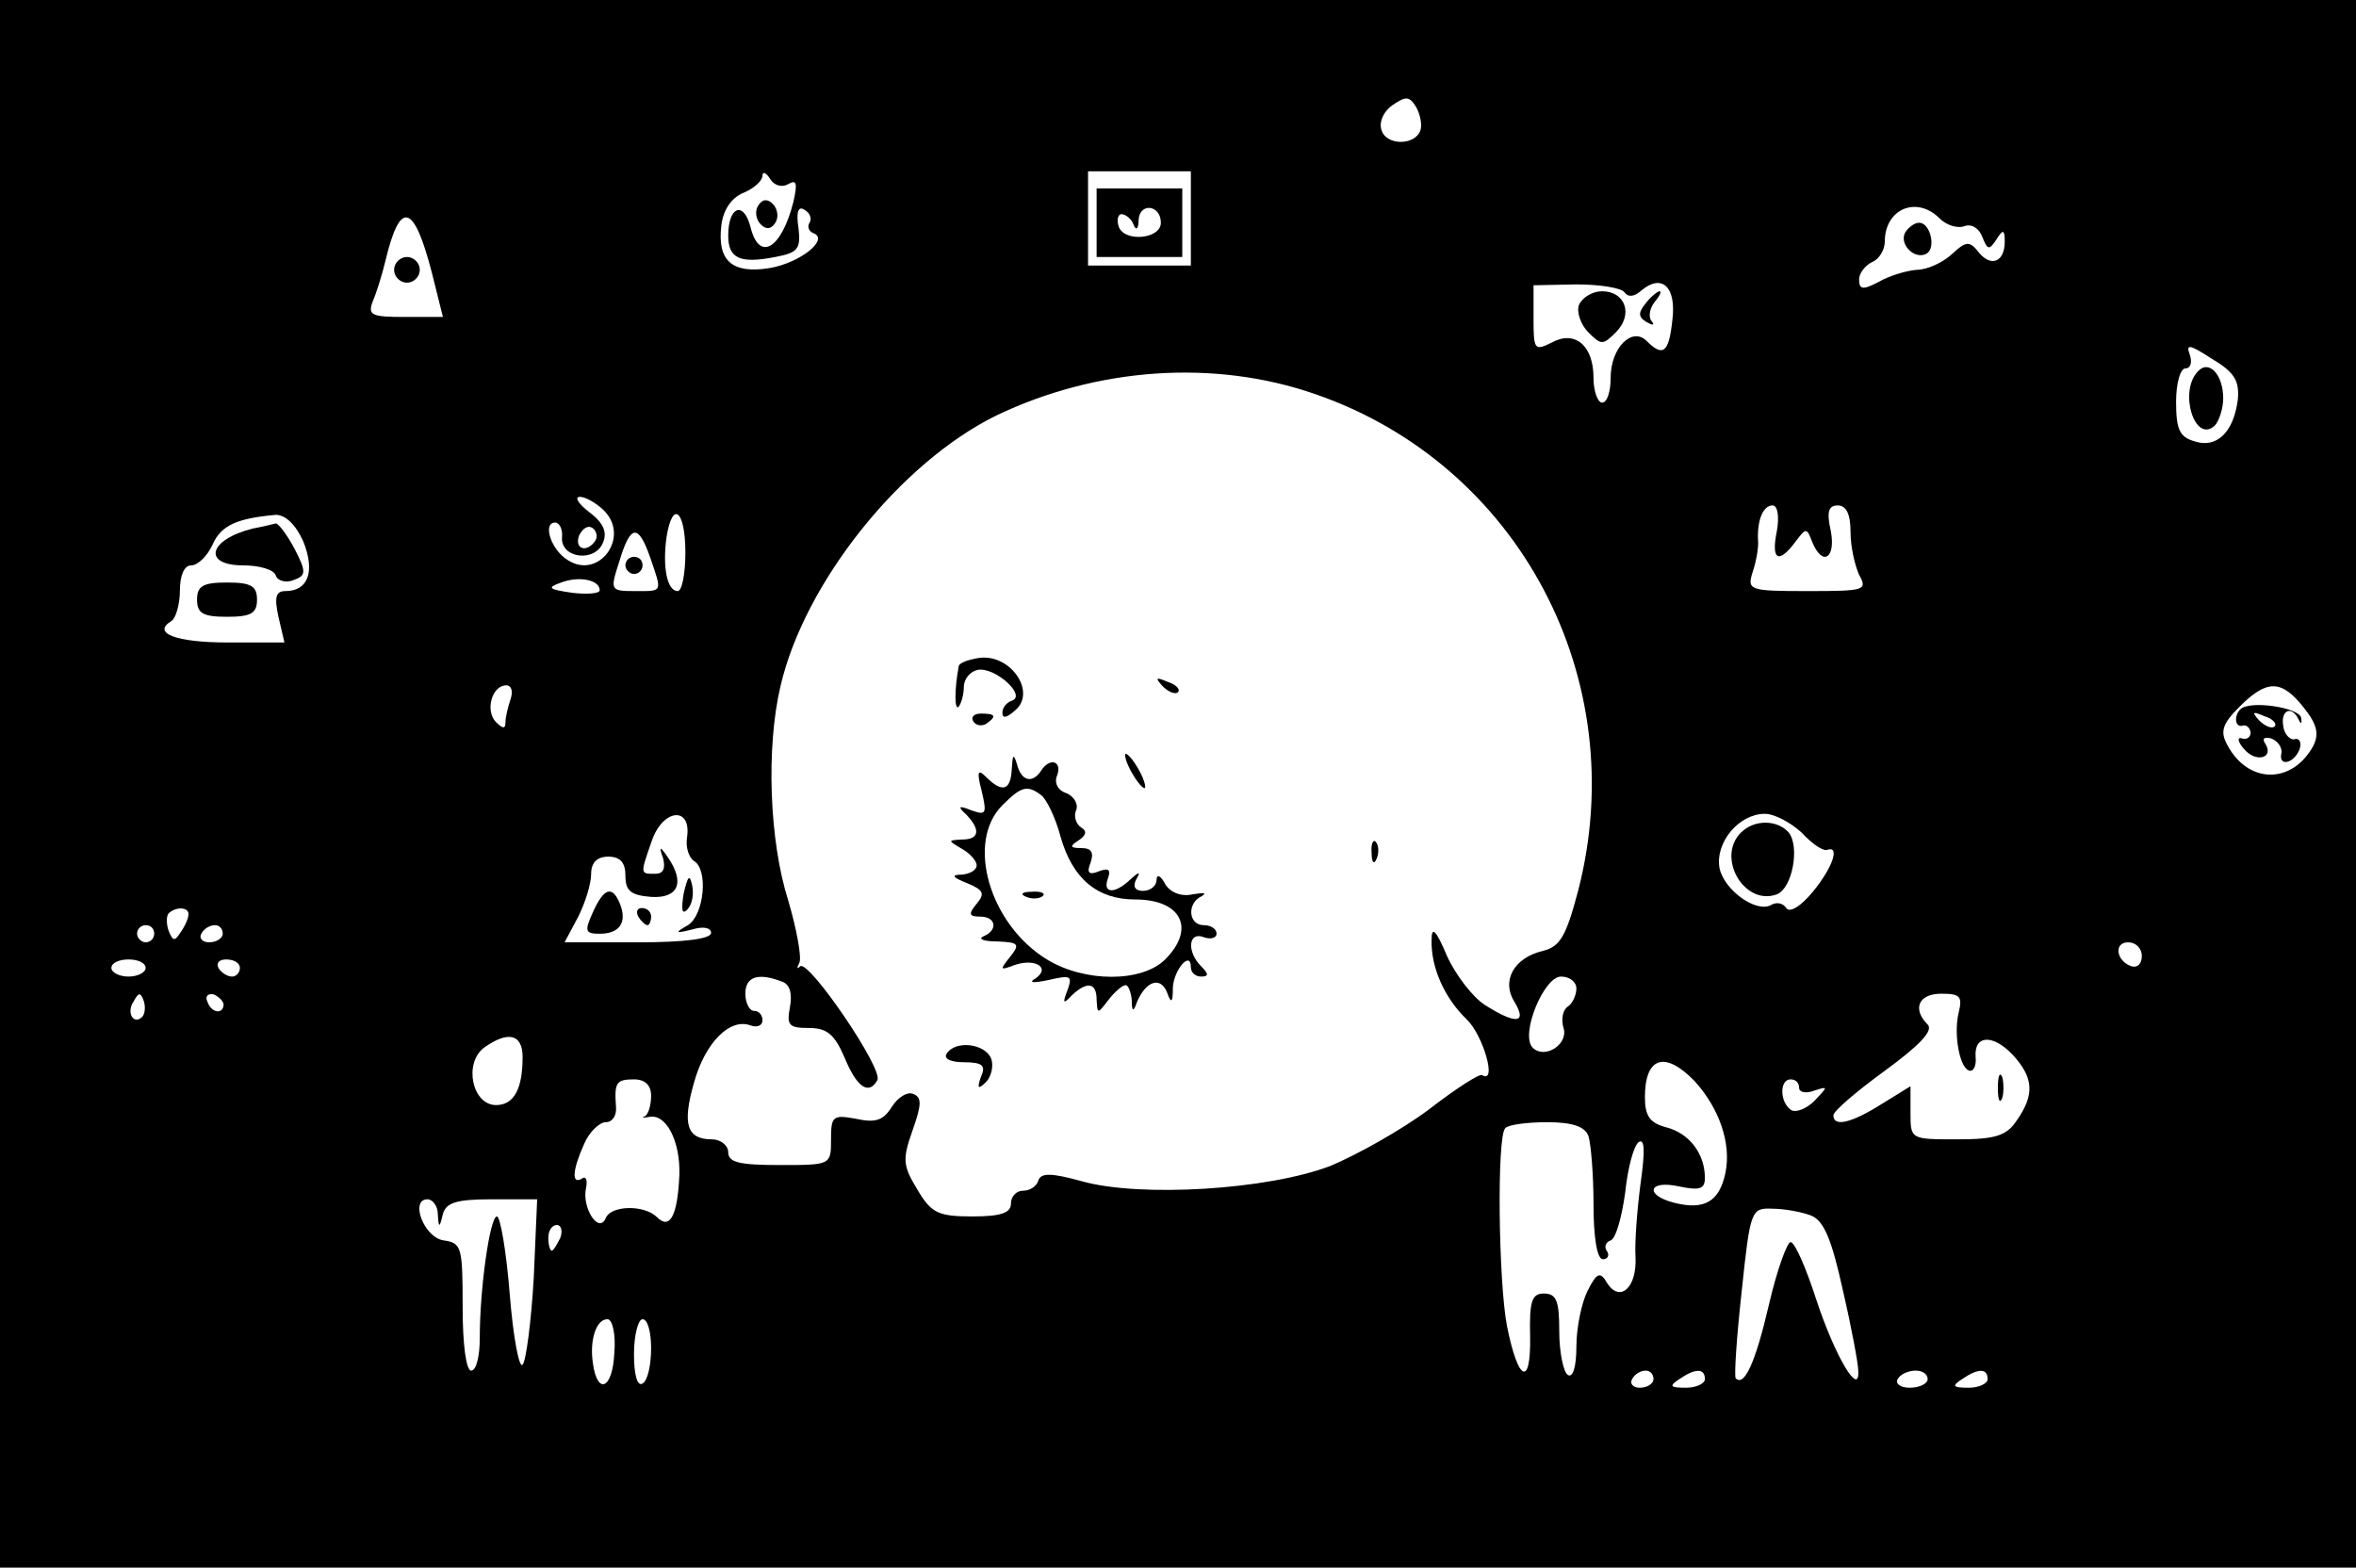 <?xml version="1.0" standalone="no"?>
<!DOCTYPE svg PUBLIC "-//W3C//DTD SVG 20010904//EN"
 "http://www.w3.org/TR/2001/REC-SVG-20010904/DTD/svg10.dtd">
<svg version="1.0" xmlns="http://www.w3.org/2000/svg"
 width="275pt" height="183pt" viewBox="0 0 275 183"
 preserveAspectRatio="xMidYMid meet">

<g transform="translate(0,183) scale(0.1,-0.1)"
fill="#000000" stroke="none">
<path d="M0 915 l0 -915 1375 0 1375 0 0 915 0 915 -1375 0 -1375 0 0 -915z
m1658 763 c-6 -18 -39 -18 -45 -1 -4 9 1 22 12 30 16 11 20 11 28 -2 5 -9 7
-21 5 -27z m-738 -63 c10 6 11 1 6 -21 -14 -55 -40 -70 -50 -29 -8 31 -26 24
-26 -10 0 -27 14 -33 55 -25 26 5 30 9 27 34 -3 19 0 26 7 21 6 -3 9 -10 6
-15 -3 -4 -1 -10 4 -12 20 -7 -15 -35 -51 -41 -44 -7 -61 9 -56 50 2 17 11 32
26 38 12 5 22 14 22 20 0 5 4 4 9 -4 5 -8 14 -10 21 -6z m470 -40 l0 -55 -60
0 -60 0 0 55 0 55 60 0 60 0 0 -55z m874 0 c8 -8 21 -12 29 -9 8 3 17 -2 21
-13 6 -15 8 -15 16 -3 8 13 10 12 10 -2 0 -24 -16 -30 -30 -13 -11 14 -15 14
-32 -2 -11 -10 -29 -18 -41 -18 -12 -1 -32 -7 -44 -14 -19 -10 -23 -9 -23 3 0
7 7 16 15 20 8 3 15 14 15 24 0 38 37 54 64 27z m-1760 -63 l13 -52 -45 0
c-38 0 -43 2 -37 18 4 9 11 31 15 48 17 71 33 67 54 -14z m1392 -23 c4 -6 11
-6 20 2 24 20 41 4 36 -35 -4 -38 -11 -43 -30 -24 -17 17 -42 -8 -42 -43 0
-16 -4 -29 -10 -29 -5 0 -10 13 -10 29 0 38 -22 56 -49 41 -20 -10 -21 -8 -21
28 l0 39 50 1 c27 0 52 -4 56 -9z m716 -126 c-5 -38 -25 -57 -51 -48 -17 5
-21 14 -21 46 0 22 5 39 11 39 6 0 8 7 5 16 -5 13 0 12 26 -5 27 -16 32 -26
30 -48z m-1077 7 c238 -82 371 -333 307 -580 -14 -53 -21 -65 -41 -70 -34 -8
-49 -35 -33 -60 15 -25 1 -26 -35 -3 -14 9 -34 35 -44 57 -13 31 -18 35 -18
19 -1 -32 15 -68 41 -93 19 -18 36 -76 18 -65 -3 2 -31 -16 -62 -40 -32 -24
-84 -53 -115 -66 -73 -28 -222 -37 -290 -18 -36 10 -48 10 -51 1 -2 -7 -10
-12 -18 -12 -8 0 -14 -7 -14 -15 0 -11 -12 -15 -45 -15 -40 0 -48 4 -64 31
-17 28 -18 35 -6 69 11 31 11 39 1 43 -7 3 -18 -4 -25 -15 -10 -16 -19 -19
-42 -14 -27 5 -29 3 -29 -24 0 -30 0 -30 -60 -30 -47 0 -60 3 -60 15 0 8 -9
15 -19 15 -29 0 -35 17 -21 66 13 47 42 76 66 67 8 -3 14 0 14 6 0 6 -4 11
-10 11 -5 0 -10 9 -10 20 0 20 15 25 43 14 9 -3 12 -14 9 -30 -4 -21 -1 -24
22 -24 21 0 30 -7 42 -35 14 -34 28 -44 38 -26 8 12 -80 141 -90 133 -4 -4 -4
-2 -1 4 3 6 -3 39 -13 73 -22 69 -26 178 -9 250 28 121 140 261 252 316 117
56 254 66 372 25z m-830 -136 c31 -31 -6 -81 -42 -58 -20 12 -30 44 -15 44 5
0 9 -8 8 -17 -2 -25 39 -30 48 -6 5 12 0 23 -16 35 -13 10 -18 18 -11 18 6 0
19 -7 28 -16z m1369 -24 c-7 -34 2 -39 22 -12 12 16 13 16 19 0 12 -30 28 -20
22 12 -5 22 -3 30 8 30 10 0 15 -10 15 -31 0 -17 5 -39 10 -50 10 -18 7 -19
-60 -19 -69 0 -71 1 -64 23 4 12 7 29 6 37 -1 23 6 40 17 40 6 0 8 -13 5 -30z
m-1720 -12 c14 -35 6 -58 -21 -58 -11 0 -13 -7 -8 -30 l7 -30 -66 0 c-61 0
-89 11 -66 25 5 3 10 19 10 36 0 17 5 29 13 29 8 0 19 11 25 24 10 23 29 31
74 35 11 0 23 -11 32 -31z m446 -13 c0 -25 -4 -45 -9 -45 -12 0 -18 27 -13 63
7 44 22 31 22 -18z m-105 14 c-10 -15 -25 -10 -19 6 4 8 10 12 15 9 5 -3 7
-10 4 -15z m64 -20 c14 -41 15 -39 -18 -39 -29 0 -29 1 -18 35 13 43 22 44 36
4z m-59 -38 c0 -4 -15 -5 -32 -3 -28 4 -30 6 -13 12 21 8 45 3 45 -9z m-104
-127 c-3 -9 -6 -21 -6 -27 0 -8 -3 -8 -11 0 -13 13 -5 43 12 43 6 0 8 -7 5
-16z m2093 -10 c16 -20 18 -31 11 -45 -25 -45 -76 -44 -100 1 -9 16 -6 25 14
45 32 32 49 32 75 -1z m-1887 -151 c-2 -12 2 -24 8 -28 17 -10 12 -63 -7 -75
-16 -9 -15 -10 5 -5 13 4 22 2 22 -4 0 -7 -31 -11 -85 -11 l-86 0 16 30 c8 16
15 38 15 50 0 13 7 20 20 20 14 0 20 -7 20 -22 0 -18 6 -23 30 -25 32 -2 40
17 19 47 -9 13 -10 12 -5 -2 3 -12 0 -18 -9 -18 -18 0 -18 -1 -4 39 13 37 46
40 41 4z m1301 5 c12 -13 25 -22 30 -20 15 5 6 -21 -17 -49 -14 -17 -27 -25
-31 -19 -4 6 -11 7 -17 4 -17 -11 -56 17 -61 43 -5 30 23 63 53 63 11 0 30
-10 43 -22z m-1883 -95 c0 -5 -4 -14 -9 -21 -7 -11 -9 -11 -14 1 -3 8 -3 18 0
21 9 8 23 7 23 -1z m-40 -23 c0 -5 -4 -10 -10 -10 -5 0 -10 5 -10 10 0 6 5 10
10 10 6 0 10 -4 10 -10z m80 0 c0 -5 -7 -10 -16 -10 -8 0 -12 5 -9 10 3 6 10
10 16 10 5 0 9 -4 9 -10z m2240 -26 c0 -9 -5 -14 -12 -12 -18 6 -21 28 -4 28
9 0 16 -7 16 -16z m-2330 -14 c0 -5 -9 -10 -20 -10 -11 0 -20 5 -20 10 0 6 9
10 20 10 11 0 20 -4 20 -10z m110 0 c0 -5 -4 -10 -9 -10 -6 0 -13 5 -16 10 -3
6 1 10 9 10 9 0 16 -4 16 -10z m1560 -24 c0 -8 -5 -18 -10 -21 -6 -4 -8 -15
-5 -25 6 -19 -22 -37 -36 -23 -15 15 13 83 33 83 10 0 18 -6 18 -14z m-1674
-33 c-10 -10 -19 5 -10 18 6 11 8 11 12 0 2 -7 1 -15 -2 -18z m95 14 c-1 -12
-15 -9 -19 4 -3 6 1 10 8 8 6 -3 11 -8 11 -12z m2025 -10 c-6 -26 2 -67 14
-67 4 0 7 7 6 16 -2 26 20 27 43 3 25 -27 26 -47 5 -77 -12 -18 -25 -22 -70
-22 -54 0 -54 0 -54 31 l0 31 -34 -21 c-35 -22 -56 -27 -56 -13 0 5 27 28 60
52 41 30 57 47 50 54 -18 18 -11 36 16 36 22 0 25 -3 20 -23z m-1676 -51 c0
-37 -10 -56 -31 -56 -28 0 -38 49 -14 67 28 20 45 16 45 -11z m1368 -28 c29
-32 43 -73 36 -107 -7 -34 -25 -44 -60 -35 -35 9 -30 27 6 19 24 -5 30 -3 30
10 0 28 -18 52 -45 59 -19 5 -25 13 -25 35 0 47 23 55 58 19z m-1218 -17 c0
-11 -3 -21 -7 -24 -5 -2 -3 -2 4 -1 20 5 37 -27 36 -67 -2 -48 -11 -65 -26
-50 -15 15 -54 14 -60 -1 -8 -19 -28 12 -23 35 2 9 0 15 -5 11 -12 -7 -11 10
3 41 6 14 18 25 25 25 8 0 13 8 12 18 -2 28 0 32 21 32 13 0 20 -7 20 -19z
m1340 9 c0 -5 8 -7 18 -3 16 5 16 5 0 -12 -9 -9 -21 -14 -27 -11 -14 9 -14 36
-1 36 6 0 10 -4 10 -10z m-246 -56 c3 -9 6 -45 6 -80 0 -38 4 -64 11 -64 5 0
8 4 5 9 -4 5 -2 11 4 13 6 2 13 27 17 56 3 29 10 55 16 59 7 4 7 -12 2 -48 -4
-30 -7 -68 -6 -86 2 -36 -18 -54 -33 -31 -8 14 -12 13 -23 -9 -7 -14 -13 -43
-13 -65 0 -23 -4 -37 -10 -33 -5 3 -10 26 -10 51 0 35 -3 44 -18 44 -14 0 -17
-9 -16 -50 1 -60 -14 -53 -27 12 -10 52 -12 222 -2 231 3 4 25 7 49 7 29 0 44
-5 48 -16z m-1343 -91 c1 -17 2 -17 6 0 4 13 15 17 57 17 l53 0 -4 -92 c-3
-51 -9 -97 -13 -101 -4 -5 -11 32 -15 82 -4 50 -11 91 -15 91 -8 0 -20 -83
-20 -142 0 -21 -4 -38 -10 -38 -6 0 -10 31 -10 74 0 70 -1 75 -22 78 -23 3
-40 48 -19 48 6 0 12 -8 12 -17z m1603 -2 c15 -6 24 -28 37 -87 10 -43 18 -86
18 -94 2 -32 -27 16 -49 83 -12 37 -25 67 -30 67 -4 0 -16 -33 -25 -72 -16
-69 -29 -97 -39 -87 -2 2 1 48 7 102 10 95 11 97 36 96 14 0 35 -4 45 -8z
m-1460 -26 c-4 -8 -8 -15 -10 -15 -2 0 -4 7 -4 15 0 8 4 15 10 15 5 0 7 -7 4
-15z m63 -135 c-2 -42 -20 -49 -25 -11 -4 27 4 51 17 51 6 0 10 -18 8 -40z
m43 6 c0 -19 -4 -38 -10 -41 -6 -4 -10 10 -10 34 0 23 5 41 10 41 6 0 10 -15
10 -34z m1170 -36 c0 -5 -7 -10 -16 -10 -8 0 -12 5 -9 10 3 6 10 10 16 10 5 0
9 -4 9 -10z m60 0 c0 -5 -10 -10 -22 -10 -19 0 -20 2 -8 10 19 13 30 13 30 0z
m260 0 c0 -5 -9 -10 -21 -10 -11 0 -17 5 -14 10 3 6 13 10 21 10 8 0 14 -4 14
-10z m70 0 c0 -5 -10 -10 -22 -10 -19 0 -20 2 -8 10 19 13 30 13 30 0z"/>
<path d="M885 1590 c-4 -6 -3 -16 3 -22 6 -6 12 -6 17 2 4 6 3 16 -3 22 -6 6
-12 6 -17 -2z"/>
<path d="M1280 1570 l0 -40 50 0 50 0 0 40 0 40 -50 0 -50 0 0 -40z m75 0 c0
-19 -42 -23 -49 -5 -3 8 -1 15 3 15 5 0 12 -6 14 -12 3 -8 6 -5 6 5 1 21 26
18 26 -3z"/>
<path d="M2224 1559 c-8 -14 11 -33 25 -25 11 7 4 36 -9 36 -5 0 -12 -5 -16
-11z"/>
<path d="M460 1515 c0 -8 7 -15 15 -15 8 0 15 7 15 15 0 8 -7 15 -15 15 -8 0
-15 -7 -15 -15z"/>
<path d="M1843 1474 c-3 -8 2 -23 11 -32 15 -15 17 -15 32 0 21 21 11 48 -16
48 -11 0 -23 -7 -27 -16z"/>
<path d="M1921 1476 c-9 -11 -9 -16 1 -22 7 -4 10 -4 6 1 -4 4 -3 14 3 22 6 7
9 13 6 13 -2 0 -10 -6 -16 -14z"/>
<path d="M2565 1396 c-22 -24 -3 -84 20 -63 5 5 10 20 10 32 0 28 -17 46 -30
31z"/>
<path d="M1143 1062 c-13 -2 -24 -6 -24 -10 -5 -27 -5 -52 0 -47 3 4 6 14 6
23 0 9 7 18 16 20 20 4 58 -30 40 -36 -6 -2 -11 -8 -11 -14 0 -7 5 -6 14 2 27
21 -4 67 -41 62z"/>
<path d="M1357 1029 c7 -7 15 -10 18 -7 3 3 -2 9 -12 12 -14 6 -15 5 -6 -5z"/>
<path d="M1136 988 c3 -5 10 -6 15 -3 13 9 11 12 -6 12 -8 0 -12 -4 -9 -9z"/>
<path d="M1181 933 c-1 -26 -11 -29 -30 -10 -10 10 -11 6 -5 -17 6 -26 5 -28
-12 -22 -15 6 -17 5 -6 -5 17 -18 15 -29 -5 -29 -17 -1 -17 -1 0 -11 9 -5 17
-14 17 -19 0 -6 -8 -10 -17 -11 -13 0 -12 -3 6 -10 19 -8 21 -12 11 -24 -10
-12 -9 -15 4 -15 19 0 21 -16 4 -23 -7 -3 0 -6 16 -6 25 -1 27 -3 15 -18 -12
-15 -12 -16 4 -10 24 9 44 -2 26 -15 -9 -5 -4 -6 15 -2 26 6 28 5 22 -12 -6
-15 -5 -17 5 -6 18 17 29 15 29 -5 1 -17 1 -17 14 0 7 9 16 17 20 17 3 0 6 -8
7 -17 0 -14 2 -15 6 -3 10 24 27 31 35 12 5 -14 7 -13 7 5 1 21 21 44 21 24 0
-6 5 -11 12 -11 9 0 9 3 0 12 -17 17 -15 41 3 34 8 -3 15 -1 15 4 0 6 -7 10
-15 10 -18 0 -20 26 -2 34 6 4 2 4 -11 2 -13 -3 -26 2 -32 12 -5 10 -10 12
-10 5 0 -7 -7 -13 -16 -13 -9 0 -12 5 -8 13 6 10 4 10 -7 0 -18 -17 -32 -16
-26 1 4 11 1 13 -10 9 -12 -5 -15 -2 -10 10 4 12 1 17 -11 17 -13 0 -14 2 -3
9 9 6 10 11 3 15 -6 4 -9 13 -6 20 3 7 -2 16 -11 20 -10 3 -15 12 -11 21 6 17
-9 21 -19 5 -10 -15 -23 -12 -28 8 -4 13 -5 11 -6 -5z m34 -31 c6 -4 17 -26
23 -49 14 -49 43 -73 87 -73 54 0 71 -34 35 -70 -27 -27 -94 -27 -138 0 -67
41 -95 137 -52 180 22 22 29 24 45 12z"/>
<path d="M1198 783 c7 -3 16 -2 19 1 4 3 -2 6 -13 5 -11 0 -14 -3 -6 -6z"/>
<path d="M1320 930 c6 -11 13 -20 16 -20 2 0 0 9 -6 20 -6 11 -13 20 -16 20
-2 0 0 -9 6 -20z"/>
<path d="M1601 834 c0 -11 3 -14 6 -6 3 7 2 16 -1 19 -3 4 -6 -2 -5 -13z"/>
<path d="M1105 600 c-4 -6 5 -10 20 -10 22 0 26 -4 20 -17 -5 -14 -3 -15 6 -6
6 6 9 19 6 27 -7 18 -42 22 -52 6z"/>
<path d="M295 1213 c-52 -13 -59 -43 -11 -43 19 0 36 -5 38 -12 2 -6 12 -9 21
-5 14 5 15 9 1 36 -9 17 -19 30 -22 30 -4 -1 -16 -4 -27 -6z"/>
<path d="M230 1130 c0 -16 7 -20 35 -20 28 0 35 4 35 20 0 16 -7 20 -35 20
-28 0 -35 -4 -35 -20z"/>
<path d="M730 1170 c0 -5 5 -10 10 -10 6 0 10 5 10 10 0 6 -4 10 -10 10 -5 0
-10 -4 -10 -10z"/>
<path d="M2615 1002 c-8 -8 -6 -22 3 -19 4 1 8 -2 9 -8 0 -5 -4 -9 -10 -7 -6
2 -5 -4 2 -12 14 -17 36 -11 25 6 -4 6 -1 8 7 6 8 -3 13 -11 12 -17 -4 -16 14
-13 21 4 3 8 0 14 -6 12 -5 -1 -12 6 -13 16 -3 18 10 24 18 7 3 -6 4 -5 3 2
-2 12 -60 21 -71 10z m40 -20 c-3 -3 -11 0 -18 7 -9 10 -8 11 6 5 10 -3 15 -9
12 -12z"/>
<path d="M798 787 c-3 -19 -2 -25 4 -19 6 6 8 18 6 28 -3 14 -5 12 -10 -9z"/>
<path d="M692 765 c-10 -22 -9 -25 8 -25 23 0 32 13 24 34 -9 23 -19 20 -32
-9z"/>
<path d="M745 760 c3 -5 8 -10 11 -10 2 0 4 5 4 10 0 6 -5 10 -11 10 -5 0 -7
-4 -4 -10z"/>
<path d="M2032 858 c-29 -29 4 -86 42 -72 18 7 27 55 14 72 -13 15 -40 16 -56
0z"/>
<path d="M2332 560 c0 -14 2 -19 5 -12 2 6 2 18 0 25 -3 6 -5 1 -5 -13z"/>
</g>
</svg>
